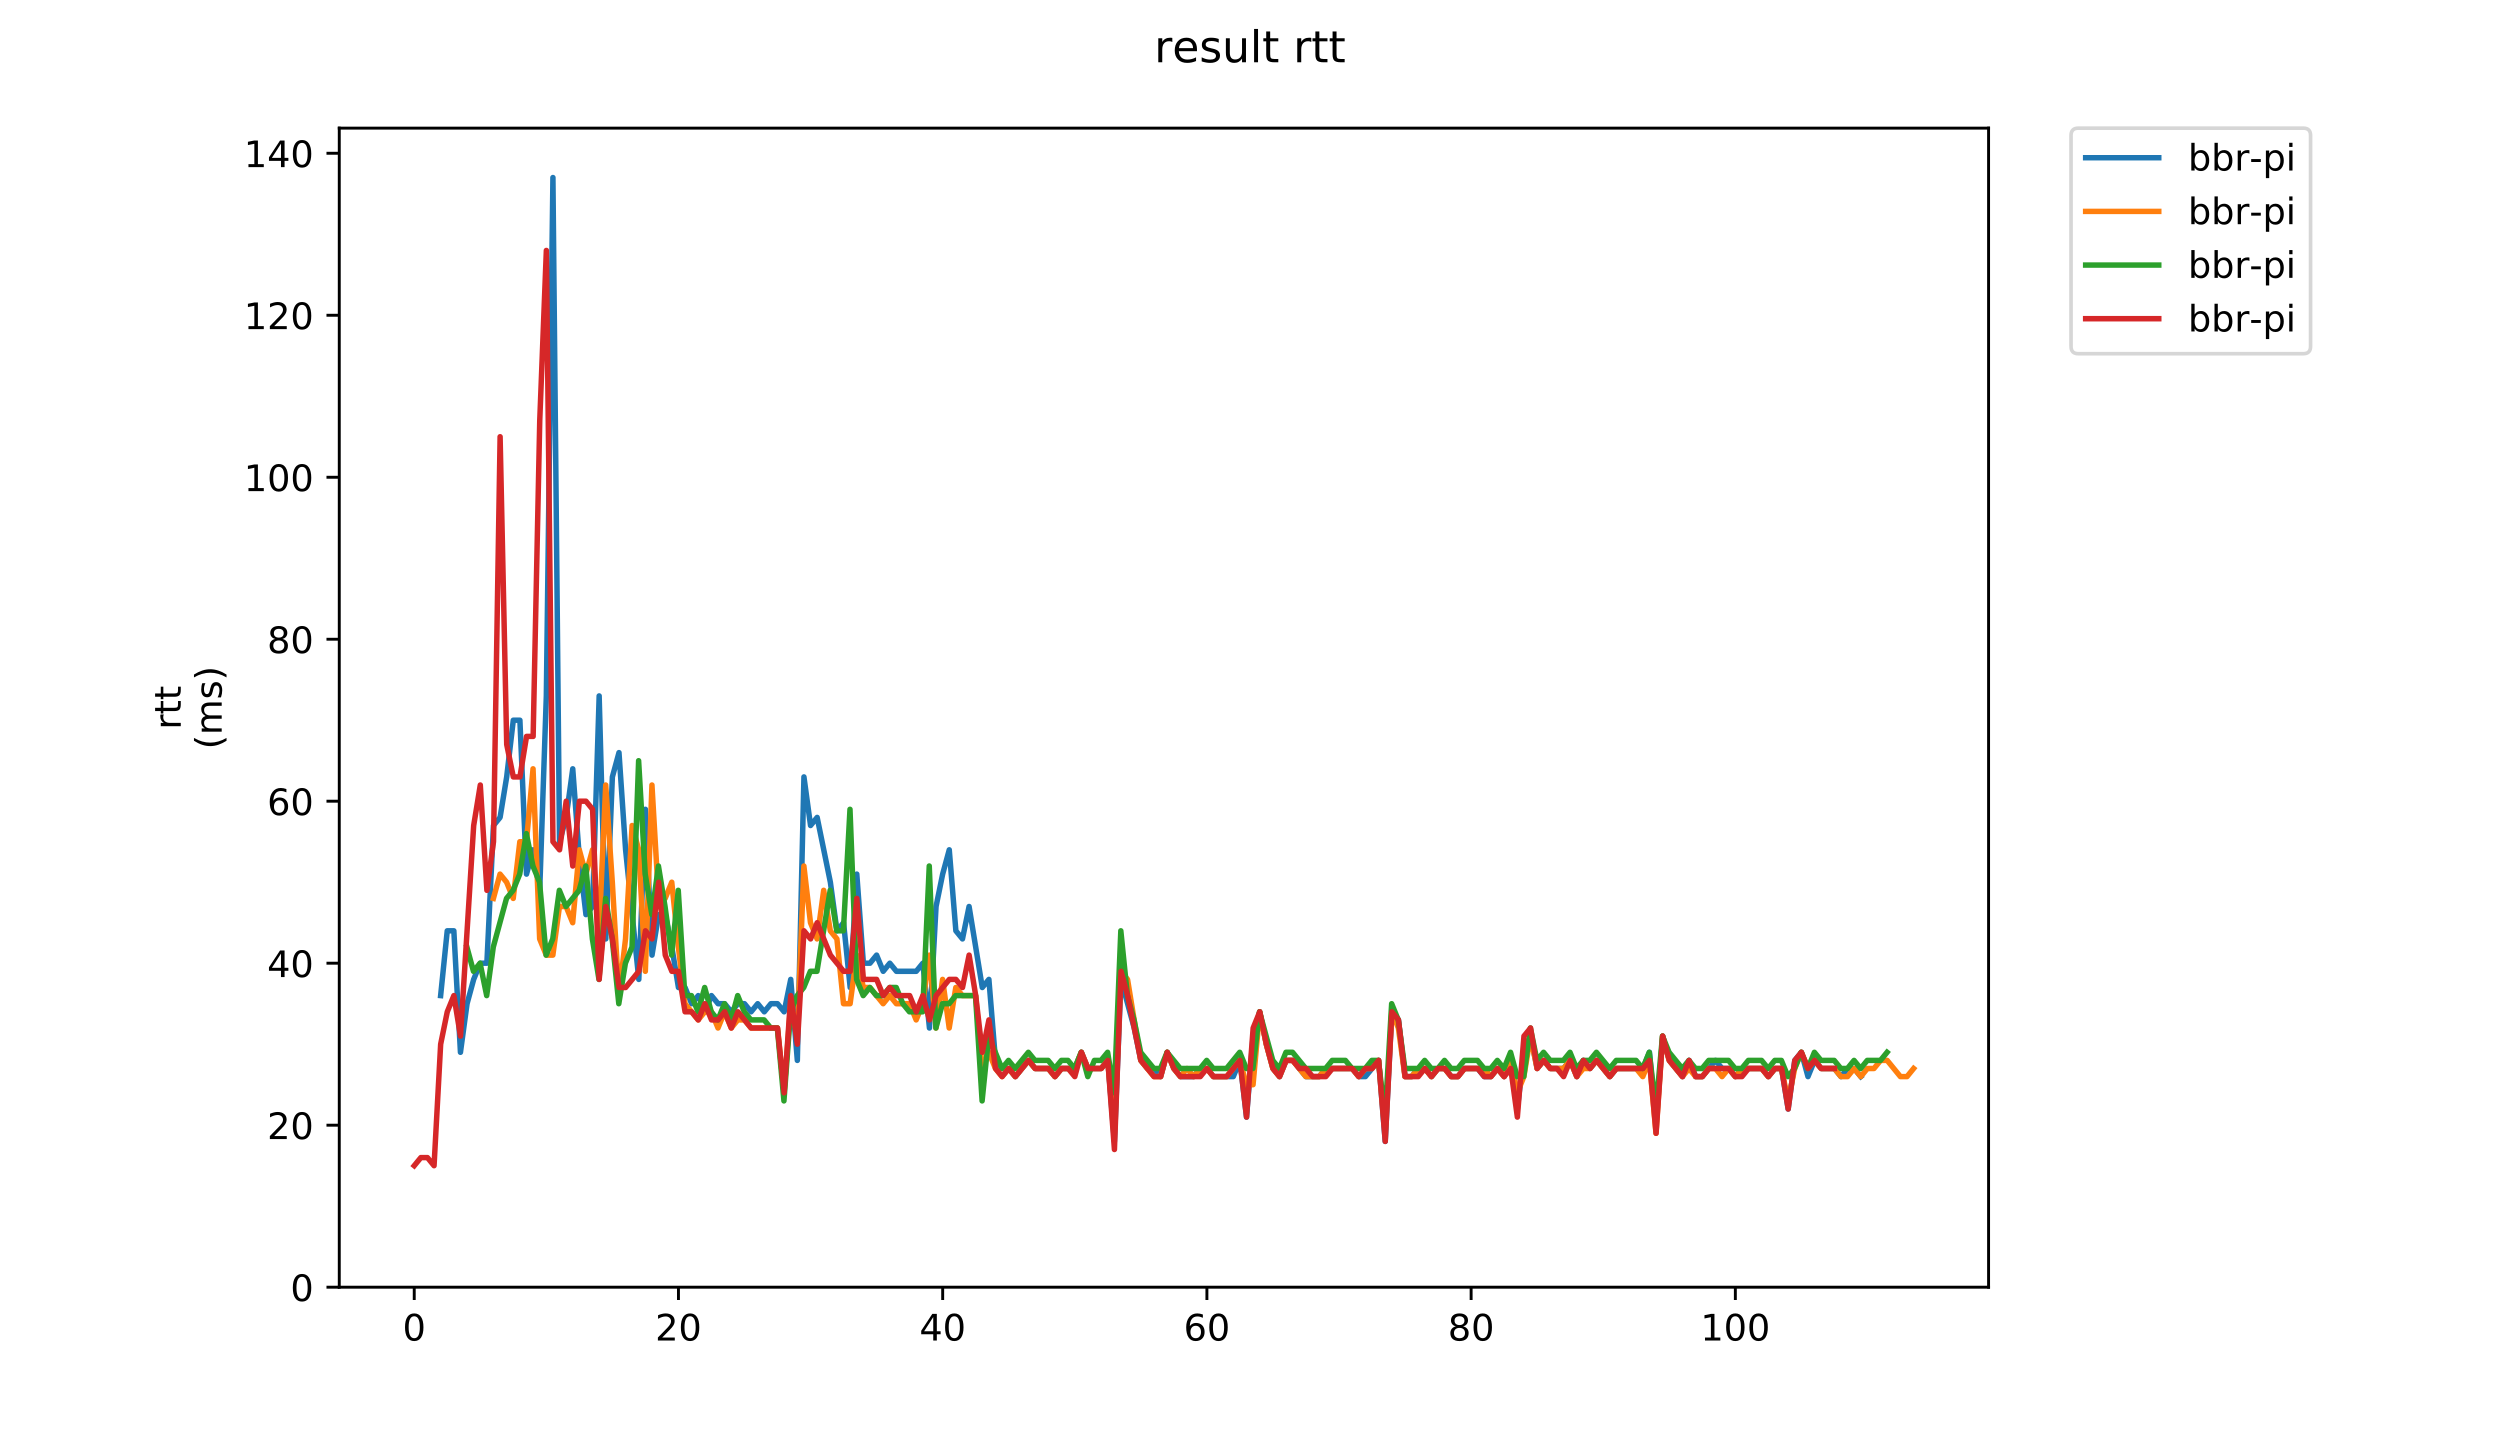 <?xml version="1.0" encoding="utf-8" standalone="no"?>
<!DOCTYPE svg PUBLIC "-//W3C//DTD SVG 1.1//EN"
  "http://www.w3.org/Graphics/SVG/1.1/DTD/svg11.dtd">
<!-- Created with matplotlib (https://matplotlib.org/) -->
<svg height="396pt" version="1.1" viewBox="0 0 684 396" width="684pt" xmlns="http://www.w3.org/2000/svg" xmlns:xlink="http://www.w3.org/1999/xlink">
 <defs>
  <style type="text/css">
*{stroke-linecap:butt;stroke-linejoin:round;}
  </style>
 </defs>
 <g id="figure_1">
  <g id="patch_1">
   <path d="M 0 396 
L 684 396 
L 684 0 
L 0 0 
z
" style="fill:#ffffff;"/>
  </g>
  <g id="axes_1">
   <g id="patch_2">
    <path d="M 92.824 352.174 
L 544.074 352.174 
L 544.074 35.062 
L 92.824 35.062 
z
" style="fill:#ffffff;"/>
   </g>
   <g id="matplotlib.axis_1">
    <g id="xtick_1">
     <g id="line2d_1">
      <defs>
       <path d="M 0 0 
L 0 3.5 
" id="m3a84b5cd94" style="stroke:#000000;stroke-width:0.8;"/>
      </defs>
      <g>
       <use style="stroke:#000000;stroke-width:0.8;" x="113.335" xlink:href="#m3a84b5cd94" y="352.174"/>
      </g>
     </g>
     <g id="text_1">
      <!-- 0 -->
      <defs>
       <path d="M 31.781 66.406 
Q 24.172 66.406 20.328 58.906 
Q 16.5 51.422 16.5 36.375 
Q 16.5 21.391 20.328 13.891 
Q 24.172 6.391 31.781 6.391 
Q 39.453 6.391 43.281 13.891 
Q 47.125 21.391 47.125 36.375 
Q 47.125 51.422 43.281 58.906 
Q 39.453 66.406 31.781 66.406 
z
M 31.781 74.219 
Q 44.047 74.219 50.516 64.516 
Q 56.984 54.828 56.984 36.375 
Q 56.984 17.969 50.516 8.266 
Q 44.047 -1.422 31.781 -1.422 
Q 19.531 -1.422 13.062 8.266 
Q 6.594 17.969 6.594 36.375 
Q 6.594 54.828 13.062 64.516 
Q 19.531 74.219 31.781 74.219 
z
" id="DejaVuSans-48"/>
      </defs>
      <g transform="translate(110.154 366.773)scale(0.1 -0.1)">
       <use xlink:href="#DejaVuSans-48"/>
      </g>
     </g>
    </g>
    <g id="xtick_2">
     <g id="line2d_2">
      <g>
       <use style="stroke:#000000;stroke-width:0.8;" x="185.626" xlink:href="#m3a84b5cd94" y="352.174"/>
      </g>
     </g>
     <g id="text_2">
      <!-- 20 -->
      <defs>
       <path d="M 19.188 8.297 
L 53.609 8.297 
L 53.609 0 
L 7.328 0 
L 7.328 8.297 
Q 12.938 14.109 22.625 23.891 
Q 32.328 33.688 34.812 36.531 
Q 39.547 41.844 41.422 45.531 
Q 43.312 49.219 43.312 52.781 
Q 43.312 58.594 39.234 62.25 
Q 35.156 65.922 28.609 65.922 
Q 23.969 65.922 18.812 64.312 
Q 13.672 62.703 7.812 59.422 
L 7.812 69.391 
Q 13.766 71.781 18.938 73 
Q 24.125 74.219 28.422 74.219 
Q 39.75 74.219 46.484 68.547 
Q 53.219 62.891 53.219 53.422 
Q 53.219 48.922 51.531 44.891 
Q 49.859 40.875 45.406 35.406 
Q 44.188 33.984 37.641 27.219 
Q 31.109 20.453 19.188 8.297 
z
" id="DejaVuSans-50"/>
      </defs>
      <g transform="translate(179.264 366.773)scale(0.1 -0.1)">
       <use xlink:href="#DejaVuSans-50"/>
       <use x="63.623" xlink:href="#DejaVuSans-48"/>
      </g>
     </g>
    </g>
    <g id="xtick_3">
     <g id="line2d_3">
      <g>
       <use style="stroke:#000000;stroke-width:0.8;" x="257.918" xlink:href="#m3a84b5cd94" y="352.174"/>
      </g>
     </g>
     <g id="text_3">
      <!-- 40 -->
      <defs>
       <path d="M 37.797 64.312 
L 12.891 25.391 
L 37.797 25.391 
z
M 35.203 72.906 
L 47.609 72.906 
L 47.609 25.391 
L 58.016 25.391 
L 58.016 17.188 
L 47.609 17.188 
L 47.609 0 
L 37.797 0 
L 37.797 17.188 
L 4.891 17.188 
L 4.891 26.703 
z
" id="DejaVuSans-52"/>
      </defs>
      <g transform="translate(251.555 366.773)scale(0.1 -0.1)">
       <use xlink:href="#DejaVuSans-52"/>
       <use x="63.623" xlink:href="#DejaVuSans-48"/>
      </g>
     </g>
    </g>
    <g id="xtick_4">
     <g id="line2d_4">
      <g>
       <use style="stroke:#000000;stroke-width:0.8;" x="330.209" xlink:href="#m3a84b5cd94" y="352.174"/>
      </g>
     </g>
     <g id="text_4">
      <!-- 60 -->
      <defs>
       <path d="M 33.016 40.375 
Q 26.375 40.375 22.484 35.828 
Q 18.609 31.297 18.609 23.391 
Q 18.609 15.531 22.484 10.953 
Q 26.375 6.391 33.016 6.391 
Q 39.656 6.391 43.531 10.953 
Q 47.406 15.531 47.406 23.391 
Q 47.406 31.297 43.531 35.828 
Q 39.656 40.375 33.016 40.375 
z
M 52.594 71.297 
L 52.594 62.312 
Q 48.875 64.062 45.094 64.984 
Q 41.312 65.922 37.594 65.922 
Q 27.828 65.922 22.672 59.328 
Q 17.531 52.734 16.797 39.406 
Q 19.672 43.656 24.016 45.922 
Q 28.375 48.188 33.594 48.188 
Q 44.578 48.188 50.953 41.516 
Q 57.328 34.859 57.328 23.391 
Q 57.328 12.156 50.688 5.359 
Q 44.047 -1.422 33.016 -1.422 
Q 20.359 -1.422 13.672 8.266 
Q 6.984 17.969 6.984 36.375 
Q 6.984 53.656 15.188 63.938 
Q 23.391 74.219 37.203 74.219 
Q 40.922 74.219 44.703 73.484 
Q 48.484 72.75 52.594 71.297 
z
" id="DejaVuSans-54"/>
      </defs>
      <g transform="translate(323.846 366.773)scale(0.1 -0.1)">
       <use xlink:href="#DejaVuSans-54"/>
       <use x="63.623" xlink:href="#DejaVuSans-48"/>
      </g>
     </g>
    </g>
    <g id="xtick_5">
     <g id="line2d_5">
      <g>
       <use style="stroke:#000000;stroke-width:0.8;" x="402.5" xlink:href="#m3a84b5cd94" y="352.174"/>
      </g>
     </g>
     <g id="text_5">
      <!-- 80 -->
      <defs>
       <path d="M 31.781 34.625 
Q 24.75 34.625 20.719 30.859 
Q 16.703 27.094 16.703 20.516 
Q 16.703 13.922 20.719 10.156 
Q 24.75 6.391 31.781 6.391 
Q 38.812 6.391 42.859 10.172 
Q 46.922 13.969 46.922 20.516 
Q 46.922 27.094 42.891 30.859 
Q 38.875 34.625 31.781 34.625 
z
M 21.922 38.812 
Q 15.578 40.375 12.031 44.719 
Q 8.5 49.078 8.5 55.328 
Q 8.5 64.062 14.719 69.141 
Q 20.953 74.219 31.781 74.219 
Q 42.672 74.219 48.875 69.141 
Q 55.078 64.062 55.078 55.328 
Q 55.078 49.078 51.531 44.719 
Q 48 40.375 41.703 38.812 
Q 48.828 37.156 52.797 32.312 
Q 56.781 27.484 56.781 20.516 
Q 56.781 9.906 50.312 4.234 
Q 43.844 -1.422 31.781 -1.422 
Q 19.734 -1.422 13.25 4.234 
Q 6.781 9.906 6.781 20.516 
Q 6.781 27.484 10.781 32.312 
Q 14.797 37.156 21.922 38.812 
z
M 18.312 54.391 
Q 18.312 48.734 21.844 45.562 
Q 25.391 42.391 31.781 42.391 
Q 38.141 42.391 41.719 45.562 
Q 45.312 48.734 45.312 54.391 
Q 45.312 60.062 41.719 63.234 
Q 38.141 66.406 31.781 66.406 
Q 25.391 66.406 21.844 63.234 
Q 18.312 60.062 18.312 54.391 
z
" id="DejaVuSans-56"/>
      </defs>
      <g transform="translate(396.138 366.773)scale(0.1 -0.1)">
       <use xlink:href="#DejaVuSans-56"/>
       <use x="63.623" xlink:href="#DejaVuSans-48"/>
      </g>
     </g>
    </g>
    <g id="xtick_6">
     <g id="line2d_6">
      <g>
       <use style="stroke:#000000;stroke-width:0.8;" x="474.791" xlink:href="#m3a84b5cd94" y="352.174"/>
      </g>
     </g>
     <g id="text_6">
      <!-- 100 -->
      <defs>
       <path d="M 12.406 8.297 
L 28.516 8.297 
L 28.516 63.922 
L 10.984 60.406 
L 10.984 69.391 
L 28.422 72.906 
L 38.281 72.906 
L 38.281 8.297 
L 54.391 8.297 
L 54.391 0 
L 12.406 0 
z
" id="DejaVuSans-49"/>
      </defs>
      <g transform="translate(465.248 366.773)scale(0.1 -0.1)">
       <use xlink:href="#DejaVuSans-49"/>
       <use x="63.623" xlink:href="#DejaVuSans-48"/>
       <use x="127.246" xlink:href="#DejaVuSans-48"/>
      </g>
     </g>
    </g>
   </g>
   <g id="matplotlib.axis_2">
    <g id="ytick_1">
     <g id="line2d_7">
      <defs>
       <path d="M 0 0 
L -3.5 0 
" id="m92156f8ea0" style="stroke:#000000;stroke-width:0.8;"/>
      </defs>
      <g>
       <use style="stroke:#000000;stroke-width:0.8;" x="92.824" xlink:href="#m92156f8ea0" y="352.174"/>
      </g>
     </g>
     <g id="text_7">
      <!-- 0 -->
      <g transform="translate(79.461 355.973)scale(0.1 -0.1)">
       <use xlink:href="#DejaVuSans-48"/>
      </g>
     </g>
    </g>
    <g id="ytick_2">
     <g id="line2d_8">
      <g>
       <use style="stroke:#000000;stroke-width:0.8;" x="92.824" xlink:href="#m92156f8ea0" y="307.854"/>
      </g>
     </g>
     <g id="text_8">
      <!-- 20 -->
      <g transform="translate(73.099 311.653)scale(0.1 -0.1)">
       <use xlink:href="#DejaVuSans-50"/>
       <use x="63.623" xlink:href="#DejaVuSans-48"/>
      </g>
     </g>
    </g>
    <g id="ytick_3">
     <g id="line2d_9">
      <g>
       <use style="stroke:#000000;stroke-width:0.8;" x="92.824" xlink:href="#m92156f8ea0" y="263.534"/>
      </g>
     </g>
     <g id="text_9">
      <!-- 40 -->
      <g transform="translate(73.099 267.333)scale(0.1 -0.1)">
       <use xlink:href="#DejaVuSans-52"/>
       <use x="63.623" xlink:href="#DejaVuSans-48"/>
      </g>
     </g>
    </g>
    <g id="ytick_4">
     <g id="line2d_10">
      <g>
       <use style="stroke:#000000;stroke-width:0.8;" x="92.824" xlink:href="#m92156f8ea0" y="219.213"/>
      </g>
     </g>
     <g id="text_10">
      <!-- 60 -->
      <g transform="translate(73.099 223.013)scale(0.1 -0.1)">
       <use xlink:href="#DejaVuSans-54"/>
       <use x="63.623" xlink:href="#DejaVuSans-48"/>
      </g>
     </g>
    </g>
    <g id="ytick_5">
     <g id="line2d_11">
      <g>
       <use style="stroke:#000000;stroke-width:0.8;" x="92.824" xlink:href="#m92156f8ea0" y="174.893"/>
      </g>
     </g>
     <g id="text_11">
      <!-- 80 -->
      <g transform="translate(73.099 178.692)scale(0.1 -0.1)">
       <use xlink:href="#DejaVuSans-56"/>
       <use x="63.623" xlink:href="#DejaVuSans-48"/>
      </g>
     </g>
    </g>
    <g id="ytick_6">
     <g id="line2d_12">
      <g>
       <use style="stroke:#000000;stroke-width:0.8;" x="92.824" xlink:href="#m92156f8ea0" y="130.573"/>
      </g>
     </g>
     <g id="text_12">
      <!-- 100 -->
      <g transform="translate(66.736 134.372)scale(0.1 -0.1)">
       <use xlink:href="#DejaVuSans-49"/>
       <use x="63.623" xlink:href="#DejaVuSans-48"/>
       <use x="127.246" xlink:href="#DejaVuSans-48"/>
      </g>
     </g>
    </g>
    <g id="ytick_7">
     <g id="line2d_13">
      <g>
       <use style="stroke:#000000;stroke-width:0.8;" x="92.824" xlink:href="#m92156f8ea0" y="86.252"/>
      </g>
     </g>
     <g id="text_13">
      <!-- 120 -->
      <g transform="translate(66.736 90.052)scale(0.1 -0.1)">
       <use xlink:href="#DejaVuSans-49"/>
       <use x="63.623" xlink:href="#DejaVuSans-50"/>
       <use x="127.246" xlink:href="#DejaVuSans-48"/>
      </g>
     </g>
    </g>
    <g id="ytick_8">
     <g id="line2d_14">
      <g>
       <use style="stroke:#000000;stroke-width:0.8;" x="92.824" xlink:href="#m92156f8ea0" y="41.932"/>
      </g>
     </g>
     <g id="text_14">
      <!-- 140 -->
      <g transform="translate(66.736 45.731)scale(0.1 -0.1)">
       <use xlink:href="#DejaVuSans-49"/>
       <use x="63.623" xlink:href="#DejaVuSans-52"/>
       <use x="127.246" xlink:href="#DejaVuSans-48"/>
      </g>
     </g>
    </g>
    <g id="text_15">
     <!-- rtt -->
     <defs>
      <path d="M 41.109 46.297 
Q 39.594 47.172 37.812 47.578 
Q 36.031 48 33.891 48 
Q 26.266 48 22.188 43.047 
Q 18.109 38.094 18.109 28.812 
L 18.109 0 
L 9.078 0 
L 9.078 54.688 
L 18.109 54.688 
L 18.109 46.188 
Q 20.953 51.172 25.484 53.578 
Q 30.031 56 36.531 56 
Q 37.453 56 38.578 55.875 
Q 39.703 55.766 41.062 55.516 
z
" id="DejaVuSans-114"/>
      <path d="M 18.312 70.219 
L 18.312 54.688 
L 36.812 54.688 
L 36.812 47.703 
L 18.312 47.703 
L 18.312 18.016 
Q 18.312 11.328 20.141 9.422 
Q 21.969 7.516 27.594 7.516 
L 36.812 7.516 
L 36.812 0 
L 27.594 0 
Q 17.188 0 13.234 3.875 
Q 9.281 7.766 9.281 18.016 
L 9.281 47.703 
L 2.688 47.703 
L 2.688 54.688 
L 9.281 54.688 
L 9.281 70.219 
z
" id="DejaVuSans-116"/>
     </defs>
     <g transform="translate(49.459 199.594)rotate(-90)scale(0.1 -0.1)">
      <use xlink:href="#DejaVuSans-114"/>
      <use x="41.113" xlink:href="#DejaVuSans-116"/>
      <use x="80.322" xlink:href="#DejaVuSans-116"/>
     </g>
     <!-- (ms) -->
     <defs>
      <path d="M 31 75.875 
Q 24.469 64.656 21.281 53.656 
Q 18.109 42.672 18.109 31.391 
Q 18.109 20.125 21.312 9.062 
Q 24.516 -2 31 -13.188 
L 23.188 -13.188 
Q 15.875 -1.703 12.234 9.375 
Q 8.594 20.453 8.594 31.391 
Q 8.594 42.281 12.203 53.312 
Q 15.828 64.359 23.188 75.875 
z
" id="DejaVuSans-40"/>
      <path d="M 52 44.188 
Q 55.375 50.25 60.062 53.125 
Q 64.75 56 71.094 56 
Q 79.641 56 84.281 50.016 
Q 88.922 44.047 88.922 33.016 
L 88.922 0 
L 79.891 0 
L 79.891 32.719 
Q 79.891 40.578 77.094 44.375 
Q 74.312 48.188 68.609 48.188 
Q 61.625 48.188 57.562 43.547 
Q 53.516 38.922 53.516 30.906 
L 53.516 0 
L 44.484 0 
L 44.484 32.719 
Q 44.484 40.625 41.703 44.406 
Q 38.922 48.188 33.109 48.188 
Q 26.219 48.188 22.156 43.531 
Q 18.109 38.875 18.109 30.906 
L 18.109 0 
L 9.078 0 
L 9.078 54.688 
L 18.109 54.688 
L 18.109 46.188 
Q 21.188 51.219 25.484 53.609 
Q 29.781 56 35.688 56 
Q 41.656 56 45.828 52.969 
Q 50 49.953 52 44.188 
z
" id="DejaVuSans-109"/>
      <path d="M 44.281 53.078 
L 44.281 44.578 
Q 40.484 46.531 36.375 47.5 
Q 32.281 48.484 27.875 48.484 
Q 21.188 48.484 17.844 46.438 
Q 14.5 44.391 14.5 40.281 
Q 14.5 37.156 16.891 35.375 
Q 19.281 33.594 26.516 31.984 
L 29.594 31.297 
Q 39.156 29.25 43.188 25.516 
Q 47.219 21.781 47.219 15.094 
Q 47.219 7.469 41.188 3.016 
Q 35.156 -1.422 24.609 -1.422 
Q 20.219 -1.422 15.453 -0.562 
Q 10.688 0.297 5.422 2 
L 5.422 11.281 
Q 10.406 8.688 15.234 7.391 
Q 20.062 6.109 24.812 6.109 
Q 31.156 6.109 34.562 8.281 
Q 37.984 10.453 37.984 14.406 
Q 37.984 18.062 35.516 20.016 
Q 33.062 21.969 24.703 23.781 
L 21.578 24.516 
Q 13.234 26.266 9.516 29.906 
Q 5.812 33.547 5.812 39.891 
Q 5.812 47.609 11.281 51.797 
Q 16.75 56 26.812 56 
Q 31.781 56 36.172 55.266 
Q 40.578 54.547 44.281 53.078 
z
" id="DejaVuSans-115"/>
      <path d="M 8.016 75.875 
L 15.828 75.875 
Q 23.141 64.359 26.781 53.312 
Q 30.422 42.281 30.422 31.391 
Q 30.422 20.453 26.781 9.375 
Q 23.141 -1.703 15.828 -13.188 
L 8.016 -13.188 
Q 14.5 -2 17.703 9.062 
Q 20.906 20.125 20.906 31.391 
Q 20.906 42.672 17.703 53.656 
Q 14.5 64.656 8.016 75.875 
z
" id="DejaVuSans-41"/>
     </defs>
     <g transform="translate(60.657 204.995)rotate(-90)scale(0.1 -0.1)">
      <use xlink:href="#DejaVuSans-40"/>
      <use x="39.014" xlink:href="#DejaVuSans-109"/>
      <use x="136.426" xlink:href="#DejaVuSans-115"/>
      <use x="188.525" xlink:href="#DejaVuSans-41"/>
     </g>
    </g>
   </g>
   <g id="line2d_15">
    <path clip-path="url(#pc18a68d7d2)" d="M 120.557 272.398 
L 122.364 254.67 
L 124.172 254.67 
L 125.979 287.91 
L 127.786 274.614 
L 129.594 267.966 
L 131.401 263.534 
L 133.208 263.534 
L 135.015 225.861 
L 136.823 223.645 
L 138.63 212.565 
L 140.437 197.053 
L 142.245 197.053 
L 144.052 239.157 
L 145.859 232.509 
L 147.666 243.589 
L 149.474 190.405 
L 151.281 48.58 
L 153.088 230.293 
L 154.895 223.645 
L 156.703 210.349 
L 158.51 234.725 
L 160.317 250.238 
L 162.125 248.021 
L 163.932 190.405 
L 165.739 256.886 
L 167.546 212.565 
L 169.354 205.917 
L 171.161 232.509 
L 174.776 267.966 
L 176.583 221.429 
L 178.39 261.318 
L 180.197 250.238 
L 182.005 250.238 
L 183.812 259.102 
L 185.619 270.182 
L 187.427 270.182 
L 189.234 274.614 
L 191.041 272.398 
L 192.848 276.83 
L 194.656 272.398 
L 196.463 274.614 
L 198.27 274.614 
L 200.077 276.83 
L 201.885 274.614 
L 203.692 274.614 
L 205.499 276.83 
L 207.307 274.614 
L 209.114 276.83 
L 210.921 274.614 
L 212.728 274.614 
L 214.536 276.83 
L 216.343 267.966 
L 218.15 290.126 
L 219.958 212.565 
L 221.765 225.861 
L 223.572 223.645 
L 227.187 241.373 
L 228.994 254.67 
L 230.801 252.454 
L 232.609 270.182 
L 234.416 239.157 
L 236.223 263.534 
L 238.03 263.534 
L 239.838 261.318 
L 241.645 265.75 
L 243.452 263.534 
L 245.259 265.75 
L 250.681 265.75 
L 252.489 263.534 
L 254.296 281.262 
L 256.103 248.021 
L 257.91 239.157 
L 259.718 232.509 
L 261.525 254.67 
L 263.332 256.886 
L 265.14 248.021 
L 268.754 270.182 
L 270.561 267.966 
L 272.369 290.126 
L 274.176 292.342 
L 275.983 292.342 
L 277.791 294.558 
L 281.405 290.126 
L 283.212 292.342 
L 286.827 292.342 
L 288.634 294.558 
L 290.441 292.342 
L 294.056 292.342 
L 295.863 287.91 
L 297.671 292.342 
L 301.285 292.342 
L 303.092 290.126 
L 304.9 312.286 
L 306.707 267.966 
L 310.322 281.262 
L 312.129 290.126 
L 313.936 292.342 
L 315.743 292.342 
L 317.551 294.558 
L 319.358 287.91 
L 321.165 292.342 
L 322.973 294.558 
L 326.587 294.558 
L 328.394 292.342 
L 330.202 292.342 
L 332.009 294.558 
L 337.431 294.558 
L 339.238 290.126 
L 341.045 305.638 
L 342.853 283.478 
L 344.66 276.83 
L 346.467 285.694 
L 348.274 292.342 
L 350.082 294.558 
L 351.889 290.126 
L 353.696 290.126 
L 357.311 294.558 
L 360.925 294.558 
L 362.733 292.342 
L 369.962 292.342 
L 371.769 294.558 
L 373.576 294.558 
L 377.191 290.126 
L 378.998 312.286 
L 380.805 276.83 
L 382.613 279.046 
L 384.42 294.558 
L 386.227 294.558 
L 388.035 292.342 
L 389.842 292.342 
L 391.649 294.558 
L 393.456 292.342 
L 395.264 292.342 
L 397.071 294.558 
L 398.878 294.558 
L 400.686 292.342 
L 404.3 292.342 
L 406.107 294.558 
L 407.915 294.558 
L 409.722 292.342 
L 411.529 294.558 
L 413.337 290.126 
L 415.144 303.422 
L 416.951 287.91 
L 418.758 283.478 
L 420.566 292.342 
L 422.373 290.126 
L 424.18 292.342 
L 427.795 292.342 
L 429.602 290.126 
L 431.409 294.558 
L 433.217 290.126 
L 435.024 292.342 
L 436.831 290.126 
L 440.446 294.558 
L 442.253 292.342 
L 449.482 292.342 
L 451.289 287.91 
L 453.097 307.854 
L 454.904 283.478 
L 456.711 290.126 
L 460.326 294.558 
L 462.133 290.126 
L 463.94 294.558 
L 465.748 294.558 
L 469.362 290.126 
L 471.169 292.342 
L 472.977 292.342 
L 474.784 294.558 
L 476.591 292.342 
L 482.013 292.342 
L 483.82 294.558 
L 485.628 292.342 
L 487.435 292.342 
L 489.242 303.422 
L 491.05 290.126 
L 492.857 287.91 
L 494.664 294.558 
L 496.471 290.126 
L 498.279 292.342 
L 501.893 292.342 
L 503.701 294.558 
L 505.508 292.342 
L 507.315 292.342 
L 509.122 294.558 
L 509.122 294.558 
" style="fill:none;stroke:#1f77b4;stroke-linecap:square;stroke-width:1.5;"/>
   </g>
   <g id="line2d_16">
    <path clip-path="url(#pc18a68d7d2)" d="M 134.997 245.805 
L 136.805 239.157 
L 138.612 241.373 
L 140.419 245.805 
L 142.226 230.293 
L 144.034 230.293 
L 145.841 210.349 
L 147.648 256.886 
L 149.456 261.318 
L 151.263 261.318 
L 153.07 248.021 
L 154.877 248.021 
L 156.685 252.454 
L 158.492 232.509 
L 160.299 239.157 
L 162.107 232.509 
L 163.914 254.67 
L 165.721 214.781 
L 167.528 241.373 
L 169.336 272.398 
L 171.143 256.886 
L 172.95 225.861 
L 174.757 232.509 
L 176.565 265.75 
L 178.372 214.781 
L 180.179 245.805 
L 181.987 245.805 
L 183.794 241.373 
L 185.601 259.102 
L 187.408 274.614 
L 191.023 279.046 
L 192.83 276.83 
L 194.638 276.83 
L 196.445 281.262 
L 198.252 276.83 
L 200.059 281.262 
L 201.867 279.046 
L 203.674 279.046 
L 205.481 281.262 
L 212.71 281.262 
L 214.518 298.99 
L 216.325 274.614 
L 218.132 283.478 
L 219.939 236.941 
L 221.747 252.454 
L 223.554 256.886 
L 225.361 243.589 
L 227.169 254.67 
L 228.976 256.886 
L 230.783 274.614 
L 232.59 274.614 
L 234.398 261.318 
L 236.205 270.182 
L 238.012 270.182 
L 241.627 274.614 
L 243.434 272.398 
L 245.241 274.614 
L 248.856 274.614 
L 250.663 279.046 
L 252.471 274.614 
L 254.278 261.318 
L 256.085 281.262 
L 257.892 267.966 
L 259.7 281.262 
L 261.507 270.182 
L 263.314 272.398 
L 266.929 272.398 
L 268.736 292.342 
L 270.543 287.91 
L 272.351 292.342 
L 274.158 294.558 
L 275.965 292.342 
L 277.772 294.558 
L 281.387 290.126 
L 283.194 292.342 
L 286.809 292.342 
L 288.616 294.558 
L 290.423 292.342 
L 294.038 292.342 
L 295.845 287.91 
L 297.653 292.342 
L 301.267 292.342 
L 303.074 290.126 
L 304.882 310.07 
L 306.689 265.75 
L 308.496 267.966 
L 312.111 290.126 
L 315.725 294.558 
L 317.533 294.558 
L 319.34 287.91 
L 321.147 292.342 
L 322.954 294.558 
L 324.762 292.342 
L 326.569 294.558 
L 328.376 292.342 
L 330.184 292.342 
L 331.991 294.558 
L 335.605 294.558 
L 339.22 290.126 
L 341.027 296.774 
L 342.835 296.774 
L 344.642 276.83 
L 346.449 285.694 
L 348.256 292.342 
L 350.064 294.558 
L 351.871 290.126 
L 353.678 290.126 
L 357.293 294.558 
L 360.907 294.558 
L 362.715 292.342 
L 369.944 292.342 
L 371.751 294.558 
L 373.558 292.342 
L 375.366 292.342 
L 377.173 290.126 
L 378.98 310.07 
L 380.787 276.83 
L 382.595 281.262 
L 384.402 294.558 
L 386.209 294.558 
L 388.017 292.342 
L 389.824 292.342 
L 391.631 294.558 
L 393.438 292.342 
L 395.246 292.342 
L 397.053 294.558 
L 398.86 294.558 
L 400.667 292.342 
L 406.089 292.342 
L 407.897 294.558 
L 409.704 292.342 
L 411.511 294.558 
L 413.318 290.126 
L 415.126 298.99 
L 416.933 294.558 
L 418.74 283.478 
L 420.548 292.342 
L 422.355 290.126 
L 424.162 292.342 
L 427.777 292.342 
L 429.584 290.126 
L 431.391 294.558 
L 433.199 292.342 
L 435.006 292.342 
L 436.813 290.126 
L 440.428 294.558 
L 442.235 292.342 
L 447.657 292.342 
L 449.464 294.558 
L 451.271 290.126 
L 453.079 310.07 
L 454.886 283.478 
L 456.693 290.126 
L 460.308 294.558 
L 462.115 292.342 
L 463.922 294.558 
L 465.73 294.558 
L 467.537 292.342 
L 469.344 292.342 
L 471.151 294.558 
L 472.959 292.342 
L 474.766 294.558 
L 476.573 292.342 
L 481.995 292.342 
L 483.802 294.558 
L 485.61 292.342 
L 487.417 292.342 
L 489.224 301.206 
L 491.032 292.342 
L 492.839 287.91 
L 494.646 292.342 
L 496.453 290.126 
L 498.261 292.342 
L 501.875 292.342 
L 503.682 294.558 
L 505.49 294.558 
L 507.297 292.342 
L 509.104 294.558 
L 510.912 292.342 
L 512.719 292.342 
L 514.526 290.126 
L 516.333 290.126 
L 519.948 294.558 
L 521.755 294.558 
L 523.563 292.342 
L 523.563 292.342 
" style="fill:none;stroke:#ff7f0e;stroke-linecap:square;stroke-width:1.5;"/>
   </g>
   <g id="line2d_17">
    <path clip-path="url(#pc18a68d7d2)" d="M 127.736 259.102 
L 129.543 265.75 
L 131.35 263.534 
L 133.158 272.398 
L 134.965 259.102 
L 138.579 245.805 
L 140.387 243.589 
L 142.194 239.157 
L 144.001 228.077 
L 145.808 236.941 
L 147.616 241.373 
L 149.423 261.318 
L 151.23 256.886 
L 153.038 243.589 
L 154.845 248.021 
L 158.459 243.589 
L 160.267 236.941 
L 162.074 256.886 
L 163.881 267.966 
L 165.689 245.805 
L 167.496 256.886 
L 169.303 274.614 
L 171.11 263.534 
L 172.918 259.102 
L 174.725 208.133 
L 176.532 239.157 
L 178.34 250.238 
L 180.147 236.941 
L 181.954 248.021 
L 183.761 261.318 
L 185.569 243.589 
L 187.376 272.398 
L 189.183 272.398 
L 190.99 276.83 
L 192.798 270.182 
L 194.605 276.83 
L 196.412 279.046 
L 198.22 274.614 
L 200.027 279.046 
L 201.834 272.398 
L 203.641 276.83 
L 205.449 279.046 
L 209.063 279.046 
L 210.871 281.262 
L 212.678 281.262 
L 214.485 301.206 
L 216.292 276.83 
L 218.1 272.398 
L 219.907 270.182 
L 221.714 265.75 
L 223.522 265.75 
L 227.136 243.589 
L 228.943 254.67 
L 230.751 254.67 
L 232.558 221.429 
L 234.365 267.966 
L 236.172 272.398 
L 237.98 270.182 
L 239.787 272.398 
L 241.594 272.398 
L 243.402 270.182 
L 245.209 270.182 
L 247.016 274.614 
L 248.823 276.83 
L 252.438 276.83 
L 254.245 236.941 
L 256.053 281.262 
L 257.86 274.614 
L 259.667 274.614 
L 261.474 272.398 
L 266.896 272.398 
L 268.704 301.206 
L 270.511 283.478 
L 274.125 292.342 
L 275.933 290.126 
L 277.74 292.342 
L 281.354 287.91 
L 283.162 290.126 
L 286.776 290.126 
L 288.584 292.342 
L 290.391 290.126 
L 292.198 290.126 
L 294.005 292.342 
L 295.813 287.91 
L 297.62 294.558 
L 299.427 290.126 
L 301.235 290.126 
L 303.042 287.91 
L 304.849 298.99 
L 306.656 254.67 
L 308.464 272.398 
L 310.271 279.046 
L 312.078 287.91 
L 315.693 292.342 
L 317.5 292.342 
L 319.307 287.91 
L 322.922 292.342 
L 328.344 292.342 
L 330.151 290.126 
L 331.958 292.342 
L 335.573 292.342 
L 339.187 287.91 
L 340.995 292.342 
L 342.802 292.342 
L 344.609 276.83 
L 348.224 290.126 
L 350.031 292.342 
L 351.838 287.91 
L 353.646 287.91 
L 357.26 292.342 
L 362.682 292.342 
L 364.489 290.126 
L 368.104 290.126 
L 369.911 292.342 
L 373.526 292.342 
L 375.333 290.126 
L 377.14 290.126 
L 378.948 305.638 
L 380.755 274.614 
L 382.562 279.046 
L 384.369 292.342 
L 387.984 292.342 
L 389.791 290.126 
L 391.599 292.342 
L 393.406 292.342 
L 395.213 290.126 
L 397.02 292.342 
L 398.828 292.342 
L 400.635 290.126 
L 404.25 290.126 
L 406.057 292.342 
L 407.864 292.342 
L 409.671 290.126 
L 411.479 292.342 
L 413.286 287.91 
L 415.093 294.558 
L 416.9 294.558 
L 418.708 281.262 
L 420.515 290.126 
L 422.322 287.91 
L 424.13 290.126 
L 427.744 290.126 
L 429.551 287.91 
L 431.359 292.342 
L 433.166 290.126 
L 434.973 290.126 
L 436.781 287.91 
L 440.395 292.342 
L 442.202 290.126 
L 447.624 290.126 
L 449.432 292.342 
L 451.239 287.91 
L 453.046 303.422 
L 454.853 283.478 
L 456.661 287.91 
L 460.275 292.342 
L 462.082 290.126 
L 463.89 292.342 
L 465.697 292.342 
L 467.504 290.126 
L 472.926 290.126 
L 474.733 292.342 
L 476.541 292.342 
L 478.348 290.126 
L 481.963 290.126 
L 483.77 292.342 
L 485.577 290.126 
L 487.384 290.126 
L 489.192 294.558 
L 490.999 292.342 
L 492.806 287.91 
L 494.614 292.342 
L 496.421 287.91 
L 498.228 290.126 
L 501.843 290.126 
L 503.65 292.342 
L 505.457 292.342 
L 507.264 290.126 
L 509.072 292.342 
L 510.879 290.126 
L 514.494 290.126 
L 516.301 287.91 
L 516.301 287.91 
" style="fill:none;stroke:#2ca02c;stroke-linecap:square;stroke-width:1.5;"/>
   </g>
   <g id="line2d_18">
    <path clip-path="url(#pc18a68d7d2)" d="M 113.335 318.934 
L 115.143 316.718 
L 116.95 316.718 
L 118.757 318.934 
L 120.564 285.694 
L 122.372 276.83 
L 124.179 272.398 
L 125.986 283.478 
L 129.601 225.861 
L 131.408 214.781 
L 133.215 243.589 
L 135.023 230.293 
L 136.83 119.493 
L 138.637 203.701 
L 140.444 212.565 
L 142.252 212.565 
L 144.059 201.485 
L 145.866 201.485 
L 147.674 115.061 
L 149.481 68.524 
L 151.288 230.293 
L 153.095 232.509 
L 154.903 219.213 
L 156.71 236.941 
L 158.517 219.213 
L 160.325 219.213 
L 162.132 221.429 
L 163.939 267.966 
L 165.746 248.021 
L 167.554 256.886 
L 169.361 270.182 
L 171.168 270.182 
L 174.783 265.75 
L 176.59 254.67 
L 178.397 256.886 
L 180.205 241.373 
L 182.012 261.318 
L 183.819 265.75 
L 185.626 265.75 
L 187.434 276.83 
L 189.241 276.83 
L 191.048 279.046 
L 192.856 274.614 
L 194.663 279.046 
L 196.47 279.046 
L 198.277 276.83 
L 200.085 281.262 
L 201.892 276.83 
L 205.507 281.262 
L 212.736 281.262 
L 214.543 298.99 
L 216.35 272.398 
L 218.158 285.694 
L 219.965 254.67 
L 221.772 256.886 
L 223.579 252.454 
L 227.194 261.318 
L 230.808 265.75 
L 232.616 265.75 
L 234.423 245.805 
L 236.23 267.966 
L 239.845 267.966 
L 241.652 272.398 
L 243.459 270.182 
L 245.267 272.398 
L 248.881 272.398 
L 250.689 276.83 
L 252.496 272.398 
L 254.303 279.046 
L 256.11 272.398 
L 259.725 267.966 
L 261.532 267.966 
L 263.34 270.182 
L 265.147 261.318 
L 266.954 272.398 
L 268.761 287.91 
L 270.569 279.046 
L 272.376 292.342 
L 274.183 294.558 
L 275.99 292.342 
L 277.798 294.558 
L 281.412 290.126 
L 283.22 292.342 
L 286.834 292.342 
L 288.641 294.558 
L 290.449 292.342 
L 292.256 292.342 
L 294.063 294.558 
L 295.871 287.91 
L 297.678 292.342 
L 301.292 292.342 
L 303.1 290.126 
L 304.907 314.502 
L 306.714 265.75 
L 308.522 272.398 
L 312.136 290.126 
L 315.751 294.558 
L 317.558 294.558 
L 319.365 287.91 
L 321.172 292.342 
L 322.98 294.558 
L 328.402 294.558 
L 330.209 292.342 
L 332.016 294.558 
L 335.631 294.558 
L 339.245 290.126 
L 341.053 305.638 
L 342.86 281.262 
L 344.667 276.83 
L 346.474 285.694 
L 348.282 292.342 
L 350.089 294.558 
L 351.896 290.126 
L 353.704 290.126 
L 355.511 292.342 
L 357.318 292.342 
L 359.125 294.558 
L 362.74 294.558 
L 364.547 292.342 
L 369.969 292.342 
L 371.776 294.558 
L 373.584 292.342 
L 375.391 292.342 
L 377.198 290.126 
L 379.005 312.286 
L 380.813 276.83 
L 382.62 279.046 
L 384.427 294.558 
L 388.042 294.558 
L 389.849 292.342 
L 391.656 294.558 
L 393.464 292.342 
L 395.271 292.342 
L 397.078 294.558 
L 398.886 294.558 
L 400.693 292.342 
L 404.307 292.342 
L 406.115 294.558 
L 407.922 294.558 
L 409.729 292.342 
L 411.536 294.558 
L 413.344 292.342 
L 415.151 305.638 
L 416.958 283.478 
L 418.766 281.262 
L 420.573 292.342 
L 422.38 290.126 
L 424.187 292.342 
L 425.995 292.342 
L 427.802 294.558 
L 429.609 290.126 
L 431.417 294.558 
L 433.224 290.126 
L 435.031 292.342 
L 436.838 290.126 
L 440.453 294.558 
L 442.26 292.342 
L 449.489 292.342 
L 451.297 290.126 
L 453.104 310.07 
L 454.911 283.478 
L 456.718 290.126 
L 460.333 294.558 
L 462.14 290.126 
L 463.948 294.558 
L 465.755 294.558 
L 467.562 292.342 
L 472.984 292.342 
L 474.791 294.558 
L 476.599 294.558 
L 478.406 292.342 
L 482.02 292.342 
L 483.828 294.558 
L 485.635 292.342 
L 487.442 292.342 
L 489.25 303.422 
L 491.057 290.126 
L 492.864 287.91 
L 494.671 292.342 
L 496.479 290.126 
L 498.286 292.342 
L 501.9 292.342 
L 501.9 292.342 
" style="fill:none;stroke:#d62728;stroke-linecap:square;stroke-width:1.5;"/>
   </g>
   <g id="patch_3">
    <path d="M 92.824 352.174 
L 92.824 35.062 
" style="fill:none;stroke:#000000;stroke-linecap:square;stroke-linejoin:miter;stroke-width:0.8;"/>
   </g>
   <g id="patch_4">
    <path d="M 544.074 352.174 
L 544.074 35.062 
" style="fill:none;stroke:#000000;stroke-linecap:square;stroke-linejoin:miter;stroke-width:0.8;"/>
   </g>
   <g id="patch_5">
    <path d="M 92.824 352.174 
L 544.074 352.174 
" style="fill:none;stroke:#000000;stroke-linecap:square;stroke-linejoin:miter;stroke-width:0.8;"/>
   </g>
   <g id="patch_6">
    <path d="M 92.824 35.062 
L 544.074 35.062 
" style="fill:none;stroke:#000000;stroke-linecap:square;stroke-linejoin:miter;stroke-width:0.8;"/>
   </g>
   <g id="legend_1">
    <g id="patch_7">
     <path d="M 568.636 96.775 
L 630.169 96.775 
Q 632.169 96.775 632.169 94.775 
L 632.169 37.062 
Q 632.169 35.062 630.169 35.062 
L 568.636 35.062 
Q 566.636 35.062 566.636 37.062 
L 566.636 94.775 
Q 566.636 96.775 568.636 96.775 
z
" style="fill:#ffffff;opacity:0.8;stroke:#cccccc;stroke-linejoin:miter;"/>
    </g>
    <g id="line2d_19">
     <path d="M 570.636 43.161 
L 590.636 43.161 
" style="fill:none;stroke:#1f77b4;stroke-linecap:square;stroke-width:1.5;"/>
    </g>
    <g id="line2d_20"/>
    <g id="text_16">
     <!-- bbr-pi -->
     <defs>
      <path d="M 48.688 27.297 
Q 48.688 37.203 44.609 42.844 
Q 40.531 48.484 33.406 48.484 
Q 26.266 48.484 22.188 42.844 
Q 18.109 37.203 18.109 27.297 
Q 18.109 17.391 22.188 11.75 
Q 26.266 6.109 33.406 6.109 
Q 40.531 6.109 44.609 11.75 
Q 48.688 17.391 48.688 27.297 
z
M 18.109 46.391 
Q 20.953 51.266 25.266 53.625 
Q 29.594 56 35.594 56 
Q 45.562 56 51.781 48.094 
Q 58.016 40.188 58.016 27.297 
Q 58.016 14.406 51.781 6.484 
Q 45.562 -1.422 35.594 -1.422 
Q 29.594 -1.422 25.266 0.953 
Q 20.953 3.328 18.109 8.203 
L 18.109 0 
L 9.078 0 
L 9.078 75.984 
L 18.109 75.984 
z
" id="DejaVuSans-98"/>
      <path d="M 4.891 31.391 
L 31.203 31.391 
L 31.203 23.391 
L 4.891 23.391 
z
" id="DejaVuSans-45"/>
      <path d="M 18.109 8.203 
L 18.109 -20.797 
L 9.078 -20.797 
L 9.078 54.688 
L 18.109 54.688 
L 18.109 46.391 
Q 20.953 51.266 25.266 53.625 
Q 29.594 56 35.594 56 
Q 45.562 56 51.781 48.094 
Q 58.016 40.188 58.016 27.297 
Q 58.016 14.406 51.781 6.484 
Q 45.562 -1.422 35.594 -1.422 
Q 29.594 -1.422 25.266 0.953 
Q 20.953 3.328 18.109 8.203 
z
M 48.688 27.297 
Q 48.688 37.203 44.609 42.844 
Q 40.531 48.484 33.406 48.484 
Q 26.266 48.484 22.188 42.844 
Q 18.109 37.203 18.109 27.297 
Q 18.109 17.391 22.188 11.75 
Q 26.266 6.109 33.406 6.109 
Q 40.531 6.109 44.609 11.75 
Q 48.688 17.391 48.688 27.297 
z
" id="DejaVuSans-112"/>
      <path d="M 9.422 54.688 
L 18.406 54.688 
L 18.406 0 
L 9.422 0 
z
M 9.422 75.984 
L 18.406 75.984 
L 18.406 64.594 
L 9.422 64.594 
z
" id="DejaVuSans-105"/>
     </defs>
     <g transform="translate(598.636 46.661)scale(0.1 -0.1)">
      <use xlink:href="#DejaVuSans-98"/>
      <use x="63.477" xlink:href="#DejaVuSans-98"/>
      <use x="126.953" xlink:href="#DejaVuSans-114"/>
      <use x="167.973" xlink:href="#DejaVuSans-45"/>
      <use x="204.057" xlink:href="#DejaVuSans-112"/>
      <use x="267.533" xlink:href="#DejaVuSans-105"/>
     </g>
    </g>
    <g id="line2d_21">
     <path d="M 570.636 57.839 
L 590.636 57.839 
" style="fill:none;stroke:#ff7f0e;stroke-linecap:square;stroke-width:1.5;"/>
    </g>
    <g id="line2d_22"/>
    <g id="text_17">
     <!-- bbr-pi -->
     <g transform="translate(598.636 61.339)scale(0.1 -0.1)">
      <use xlink:href="#DejaVuSans-98"/>
      <use x="63.477" xlink:href="#DejaVuSans-98"/>
      <use x="126.953" xlink:href="#DejaVuSans-114"/>
      <use x="167.973" xlink:href="#DejaVuSans-45"/>
      <use x="204.057" xlink:href="#DejaVuSans-112"/>
      <use x="267.533" xlink:href="#DejaVuSans-105"/>
     </g>
    </g>
    <g id="line2d_23">
     <path d="M 570.636 72.517 
L 590.636 72.517 
" style="fill:none;stroke:#2ca02c;stroke-linecap:square;stroke-width:1.5;"/>
    </g>
    <g id="line2d_24"/>
    <g id="text_18">
     <!-- bbr-pi -->
     <g transform="translate(598.636 76.017)scale(0.1 -0.1)">
      <use xlink:href="#DejaVuSans-98"/>
      <use x="63.477" xlink:href="#DejaVuSans-98"/>
      <use x="126.953" xlink:href="#DejaVuSans-114"/>
      <use x="167.973" xlink:href="#DejaVuSans-45"/>
      <use x="204.057" xlink:href="#DejaVuSans-112"/>
      <use x="267.533" xlink:href="#DejaVuSans-105"/>
     </g>
    </g>
    <g id="line2d_25">
     <path d="M 570.636 87.195 
L 590.636 87.195 
" style="fill:none;stroke:#d62728;stroke-linecap:square;stroke-width:1.5;"/>
    </g>
    <g id="line2d_26"/>
    <g id="text_19">
     <!-- bbr-pi -->
     <g transform="translate(598.636 90.695)scale(0.1 -0.1)">
      <use xlink:href="#DejaVuSans-98"/>
      <use x="63.477" xlink:href="#DejaVuSans-98"/>
      <use x="126.953" xlink:href="#DejaVuSans-114"/>
      <use x="167.973" xlink:href="#DejaVuSans-45"/>
      <use x="204.057" xlink:href="#DejaVuSans-112"/>
      <use x="267.533" xlink:href="#DejaVuSans-105"/>
     </g>
    </g>
   </g>
  </g>
  <g id="text_20">
   <!-- result rtt -->
   <defs>
    <path d="M 56.203 29.594 
L 56.203 25.203 
L 14.891 25.203 
Q 15.484 15.922 20.484 11.062 
Q 25.484 6.203 34.422 6.203 
Q 39.594 6.203 44.453 7.469 
Q 49.312 8.734 54.109 11.281 
L 54.109 2.781 
Q 49.266 0.734 44.188 -0.344 
Q 39.109 -1.422 33.891 -1.422 
Q 20.797 -1.422 13.156 6.188 
Q 5.516 13.812 5.516 26.812 
Q 5.516 40.234 12.766 48.109 
Q 20.016 56 32.328 56 
Q 43.359 56 49.781 48.891 
Q 56.203 41.797 56.203 29.594 
z
M 47.219 32.234 
Q 47.125 39.594 43.094 43.984 
Q 39.062 48.391 32.422 48.391 
Q 24.906 48.391 20.391 44.141 
Q 15.875 39.891 15.188 32.172 
z
" id="DejaVuSans-101"/>
    <path d="M 8.5 21.578 
L 8.5 54.688 
L 17.484 54.688 
L 17.484 21.922 
Q 17.484 14.156 20.5 10.266 
Q 23.531 6.391 29.594 6.391 
Q 36.859 6.391 41.078 11.031 
Q 45.312 15.672 45.312 23.688 
L 45.312 54.688 
L 54.297 54.688 
L 54.297 0 
L 45.312 0 
L 45.312 8.406 
Q 42.047 3.422 37.719 1 
Q 33.406 -1.422 27.688 -1.422 
Q 18.266 -1.422 13.375 4.438 
Q 8.5 10.297 8.5 21.578 
z
M 31.109 56 
z
" id="DejaVuSans-117"/>
    <path d="M 9.422 75.984 
L 18.406 75.984 
L 18.406 0 
L 9.422 0 
z
" id="DejaVuSans-108"/>
    <path id="DejaVuSans-32"/>
   </defs>
   <g transform="translate(315.818 17.038)scale(0.12 -0.12)">
    <use xlink:href="#DejaVuSans-114"/>
    <use x="41.082" xlink:href="#DejaVuSans-101"/>
    <use x="102.605" xlink:href="#DejaVuSans-115"/>
    <use x="154.705" xlink:href="#DejaVuSans-117"/>
    <use x="218.084" xlink:href="#DejaVuSans-108"/>
    <use x="245.867" xlink:href="#DejaVuSans-116"/>
    <use x="285.076" xlink:href="#DejaVuSans-32"/>
    <use x="316.863" xlink:href="#DejaVuSans-114"/>
    <use x="357.977" xlink:href="#DejaVuSans-116"/>
    <use x="397.186" xlink:href="#DejaVuSans-116"/>
   </g>
  </g>
 </g>
 <defs>
  <clipPath id="pc18a68d7d2">
   <rect height="317.112" width="451.25" x="92.824" y="35.062"/>
  </clipPath>
 </defs>
</svg>
